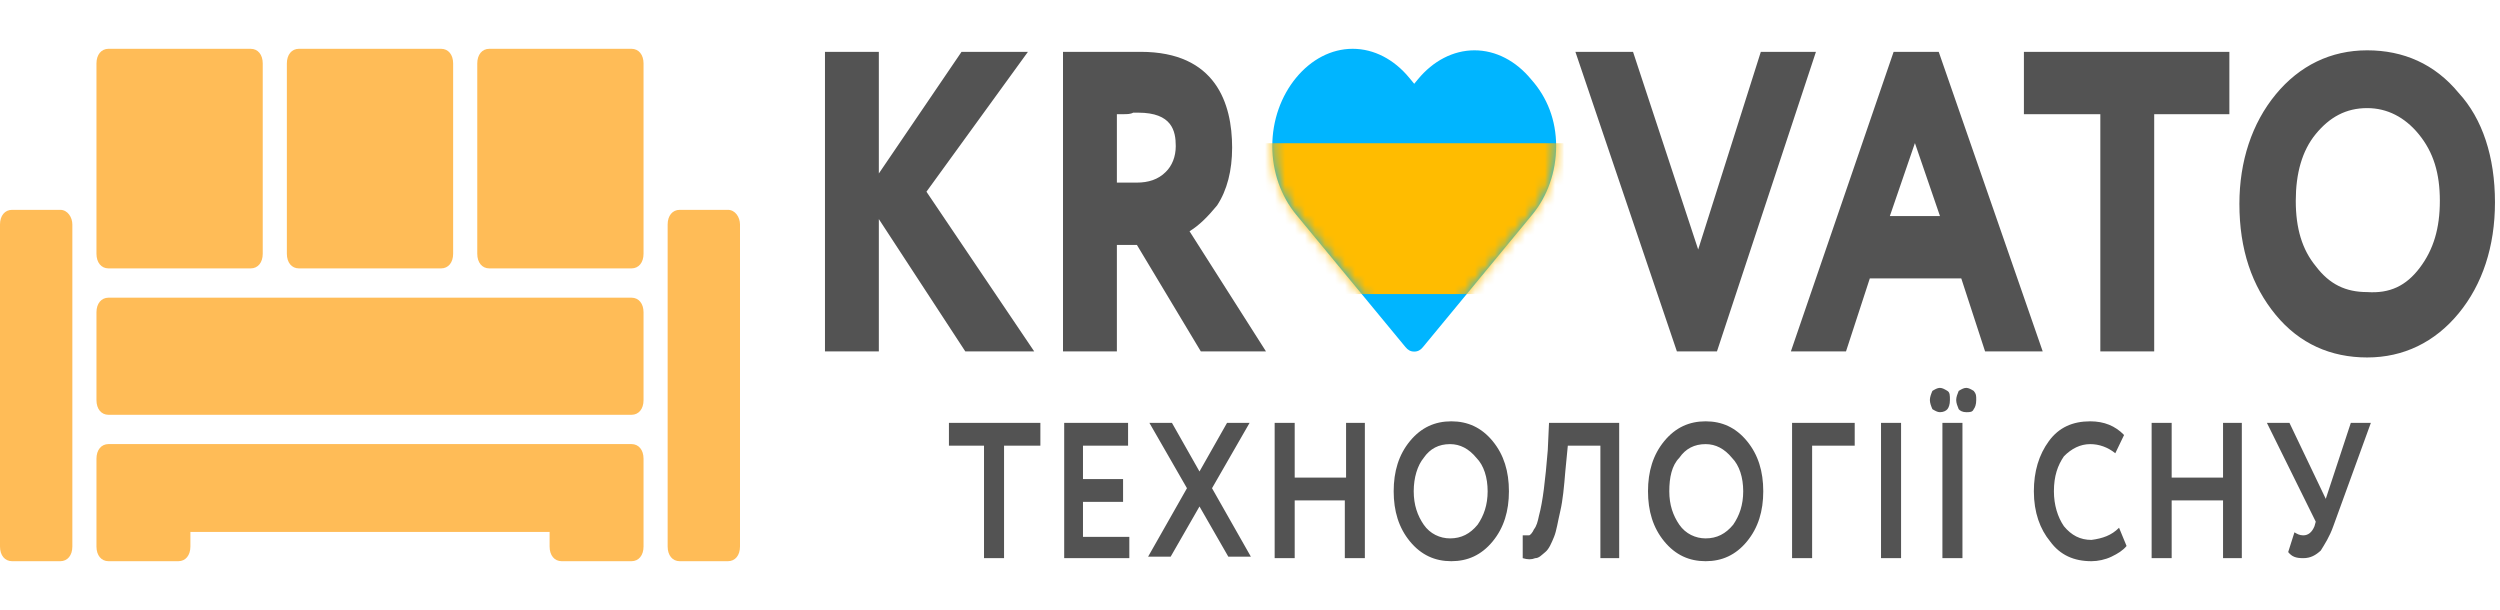 <svg width="250" height="61" viewBox="0 0 250 61" fill="none" xmlns="http://www.w3.org/2000/svg">
<path d="M98.526 44.564H94.893V42.284H104.038V44.564H100.405V55.816H98.401V44.564H98.526ZM113.058 55.816H106.419V42.284H112.808V44.564H108.298V47.909H112.307V50.19H108.298V53.687H112.933V55.816H113.058ZM122.705 42.284H124.96L121.202 48.822L125.086 55.664H122.83L119.949 50.646L117.067 55.664H114.812L118.696 48.822L114.938 42.284H117.193L119.949 47.149L122.705 42.284ZM136.486 55.816H134.482V50.038H129.47V55.816H127.466V42.284H129.47V47.757H134.607V42.284H136.486V55.816ZM139.368 49.126C139.368 47.149 139.869 45.477 140.996 44.108C142.124 42.74 143.502 42.132 145.131 42.132C146.759 42.132 148.137 42.74 149.265 44.108C150.392 45.477 150.893 47.149 150.893 49.126C150.893 51.102 150.392 52.775 149.265 54.143C148.137 55.512 146.759 56.12 145.131 56.12C143.502 56.12 142.124 55.512 140.996 54.143C139.869 52.775 139.368 51.102 139.368 49.126ZM141.372 49.126C141.372 50.494 141.748 51.559 142.374 52.471C143.001 53.383 144.003 53.839 145.005 53.839C146.133 53.839 147.01 53.383 147.761 52.471C148.388 51.559 148.764 50.494 148.764 49.126C148.764 47.757 148.388 46.541 147.636 45.781C146.884 44.868 146.007 44.412 145.005 44.412C143.878 44.412 143.001 44.868 142.374 45.781C141.748 46.541 141.372 47.757 141.372 49.126ZM161.918 55.816H160.039V44.564H156.782L156.531 47.149C156.406 48.67 156.281 50.038 156.03 51.102C155.779 52.167 155.654 53.079 155.404 53.687C155.153 54.295 154.902 54.904 154.527 55.208C154.151 55.512 153.9 55.816 153.524 55.816C153.149 55.968 152.773 55.968 152.272 55.816V53.535C152.522 53.535 152.647 53.535 152.898 53.535C153.023 53.535 153.274 53.231 153.399 52.927C153.65 52.623 153.775 52.167 153.9 51.559C154.276 50.19 154.527 48.062 154.777 45.02L154.902 42.284H161.918V55.816ZM164.8 49.126C164.8 47.149 165.301 45.477 166.428 44.108C167.556 42.74 168.934 42.132 170.563 42.132C172.191 42.132 173.569 42.74 174.697 44.108C175.824 45.477 176.326 47.149 176.326 49.126C176.326 51.102 175.824 52.775 174.697 54.143C173.569 55.512 172.191 56.12 170.563 56.12C168.934 56.12 167.556 55.512 166.428 54.143C165.301 52.775 164.8 51.102 164.8 49.126ZM166.929 49.126C166.929 50.494 167.305 51.559 167.932 52.471C168.558 53.383 169.56 53.839 170.563 53.839C171.69 53.839 172.567 53.383 173.319 52.471C173.945 51.559 174.321 50.494 174.321 49.126C174.321 47.757 173.945 46.541 173.194 45.781C172.442 44.868 171.565 44.412 170.563 44.412C169.435 44.412 168.558 44.868 167.932 45.781C167.18 46.541 166.929 47.757 166.929 49.126ZM181.212 55.816H179.207V42.284H185.471V44.564H181.212V55.816ZM190.107 55.816H188.102V42.284H190.107V55.816ZM192.988 40.003C192.988 39.699 193.113 39.395 193.239 39.091C193.489 38.939 193.74 38.787 193.99 38.787C194.241 38.787 194.491 38.939 194.742 39.091C194.993 39.243 194.992 39.547 194.992 40.003C194.992 40.459 194.867 40.763 194.742 40.915C194.617 41.067 194.366 41.219 193.99 41.219C193.74 41.219 193.489 41.067 193.239 40.915C193.113 40.611 192.988 40.307 192.988 40.003ZM196.245 55.816H194.241V42.284H196.245V55.816ZM195.619 40.003C195.619 39.699 195.744 39.395 195.869 39.091C196.12 38.939 196.371 38.787 196.621 38.787C196.872 38.787 197.122 38.939 197.373 39.091C197.623 39.395 197.623 39.547 197.623 40.003C197.623 40.459 197.498 40.763 197.373 40.915C197.248 41.219 196.997 41.219 196.621 41.219C196.245 41.219 195.995 41.067 195.869 40.915C195.744 40.611 195.619 40.307 195.619 40.003ZM211.905 52.775L212.657 54.599C212.281 55.056 211.78 55.36 211.154 55.664C210.527 55.968 209.776 56.12 209.149 56.12C207.395 56.12 206.017 55.512 205.015 54.143C204.013 52.927 203.386 51.255 203.386 49.126C203.386 47.149 203.887 45.477 204.89 44.108C205.892 42.74 207.27 42.132 209.024 42.132C210.402 42.132 211.53 42.588 212.407 43.5L211.53 45.325C210.778 44.716 209.901 44.412 209.024 44.412C208.022 44.412 207.145 44.868 206.393 45.629C205.767 46.541 205.391 47.605 205.391 49.126C205.391 50.494 205.767 51.711 206.393 52.623C207.145 53.535 208.022 53.991 209.149 53.991C210.277 53.839 211.154 53.535 211.905 52.775ZM224.183 55.816H222.304V50.038H217.167V55.816H215.163V42.284H217.167V47.757H222.304V42.284H224.183V55.816ZM235.083 42.284H237.087L233.329 52.623C232.953 53.687 232.452 54.447 232.076 55.056C231.575 55.512 231.074 55.816 230.322 55.816C229.57 55.816 229.194 55.664 228.818 55.208L229.445 53.231C229.695 53.383 229.946 53.535 230.322 53.535C230.823 53.535 231.199 53.231 231.449 52.623L231.575 52.167L226.689 42.284H228.944L232.577 49.886L235.083 42.284Z" fill="#535353"/>
<path d="M92.645 19.172L103.419 35.137H96.528L87.884 21.909V35.137H82.497V5.184H87.884V17.348L96.153 5.184H102.793L92.645 19.172ZM202.516 11.418H210.033V35.137H215.42V11.418H222.937V5.184H202.391V11.418H202.516ZM118.954 23.126L126.596 35.137H120.081L113.692 24.494H111.688V35.137H106.3V5.184H106.927C108.054 5.184 109.307 5.184 110.685 5.184C112.063 5.184 113.191 5.184 114.068 5.184C121.585 5.184 123.213 10.354 123.213 14.763C123.213 17.044 122.712 19.02 121.71 20.541C120.833 21.605 119.956 22.517 118.954 23.126ZM112.314 11.418C112.063 11.418 111.938 11.418 111.688 11.418V18.26H113.692C114.82 18.26 115.822 17.956 116.573 17.196C117.2 16.588 117.576 15.675 117.576 14.611C117.576 13.091 117.2 11.266 113.817 11.266C113.692 11.266 113.567 11.266 113.316 11.266C113.066 11.418 112.69 11.418 112.314 11.418ZM193.872 5.184L204.27 35.137H198.507L196.127 27.839H186.982L184.601 35.137H179.089L189.362 5.184H193.872ZM191.492 14.307L188.986 21.605H193.997L191.492 14.307ZM249.497 20.237C249.497 24.646 248.244 28.447 245.864 31.336C243.483 34.225 240.351 35.746 236.718 35.746C233.085 35.746 229.953 34.377 227.573 31.488C225.192 28.599 223.94 24.95 223.94 20.389C223.94 16.131 225.192 12.33 227.573 9.441C229.953 6.553 233.085 5.032 236.718 5.032C240.351 5.032 243.483 6.4 245.864 9.289C248.244 11.874 249.497 15.675 249.497 20.237ZM241.98 26.775C243.358 24.95 243.985 22.822 243.985 20.085C243.985 17.348 243.358 15.219 241.855 13.395C240.477 11.722 238.723 10.81 236.718 10.81C234.588 10.81 232.96 11.722 231.582 13.395C230.204 15.067 229.577 17.348 229.577 20.085C229.577 22.822 230.204 24.95 231.582 26.623C232.96 28.447 234.588 29.208 236.718 29.208C238.973 29.36 240.602 28.599 241.98 26.775ZM176.082 5.184L169.818 24.95L163.303 5.184H157.54L167.688 35.137H171.697L181.594 5.184H176.082V5.184Z" fill="#535353"/>
<path d="M153.102 7.923C151.595 6.097 149.585 5.032 147.45 5.032C145.315 5.032 143.306 6.097 141.799 7.923L141.422 8.38L140.919 7.771C139.412 5.945 137.403 4.88 135.268 4.88C133.132 4.88 131.123 5.945 129.616 7.771C128.109 9.597 127.229 12.031 127.229 14.618C127.229 17.204 128.109 19.639 129.616 21.465L140.543 34.702C140.794 35.006 141.045 35.158 141.422 35.158C141.799 35.158 142.05 35.006 142.301 34.702L153.228 21.465C154.735 19.639 155.614 17.204 155.614 14.618C155.614 12.031 154.735 9.749 153.102 7.923Z" fill="#00B5FF"/>
<mask id="mask0_201_11352" style="mask-type:alpha" maskUnits="userSpaceOnUse" x="127" y="4" width="29" height="32">
<path d="M153.102 7.923C151.595 6.097 149.585 5.032 147.45 5.032C145.315 5.032 143.306 6.097 141.799 7.923L141.422 8.38L140.919 7.771C139.412 5.945 137.403 4.88 135.268 4.88C133.132 4.88 131.123 5.945 129.616 7.771C128.109 9.597 127.229 12.031 127.229 14.618C127.229 17.204 128.109 19.639 129.616 21.465L140.543 34.702C140.794 35.006 141.045 35.158 141.422 35.158C141.799 35.158 142.05 35.006 142.301 34.702L153.228 21.465C154.735 19.639 155.614 17.204 155.614 14.618C155.614 12.031 154.735 9.749 153.102 7.923Z" fill="#00B5FF"/>
</mask>
<g mask="url(#mask0_201_11352)">
<rect x="126.293" y="14.323" width="30.067" height="15.084" fill="#FFBC00"/>
</g>
<path d="M7.235 22.448V54.656C7.235 55.534 6.752 56.12 6.029 56.12H1.206C0.482 56.12 0 55.534 0 54.656V22.448C0 21.57 0.482 20.984 1.206 20.984H6.029C6.752 20.984 7.235 21.716 7.235 22.448ZM72.794 20.984H67.971C67.248 20.984 66.765 21.57 66.765 22.448V54.656C66.765 55.534 67.248 56.12 67.971 56.12H72.794C73.518 56.12 74 55.534 74 54.656V22.448C74 21.716 73.518 20.984 72.794 20.984Z" fill="#FFBC57"/>
<path d="M64.354 31.232V40.016C64.354 40.894 63.871 41.48 63.148 41.48H10.852C10.129 41.48 9.646 40.894 9.646 40.016V31.232C9.646 30.354 10.129 29.768 10.852 29.768H63.148C63.871 29.768 64.354 30.354 64.354 31.232ZM10.852 26.84H25.069C25.792 26.84 26.274 26.254 26.274 25.376V6.344C26.274 5.466 25.792 4.88 25.069 4.88H10.852C10.129 4.88 9.646 5.466 9.646 6.344V25.376C9.646 26.254 10.129 26.84 10.852 26.84ZM29.892 26.84H44.108C44.832 26.84 45.314 26.254 45.314 25.376V6.344C45.314 5.466 44.832 4.88 44.108 4.88H29.892C29.168 4.88 28.686 5.466 28.686 6.344V25.376C28.686 26.254 29.168 26.84 29.892 26.84ZM63.148 4.88H48.931C48.208 4.88 47.726 5.466 47.726 6.344V25.376C47.726 26.254 48.208 26.84 48.931 26.84H63.148C63.871 26.84 64.354 26.254 64.354 25.376V6.344C64.354 5.466 63.871 4.88 63.148 4.88ZM63.148 44.408H10.852C10.129 44.408 9.646 44.994 9.646 45.872V54.656C9.646 55.534 10.129 56.12 10.852 56.12H17.834C18.557 56.12 19.04 55.534 19.04 54.656V53.192H54.96V54.656C54.96 55.534 55.443 56.12 56.166 56.12H63.148C63.871 56.12 64.354 55.534 64.354 54.656V45.872C64.354 44.994 63.871 44.408 63.148 44.408Z" fill="#FFBC57"/>
</svg>
